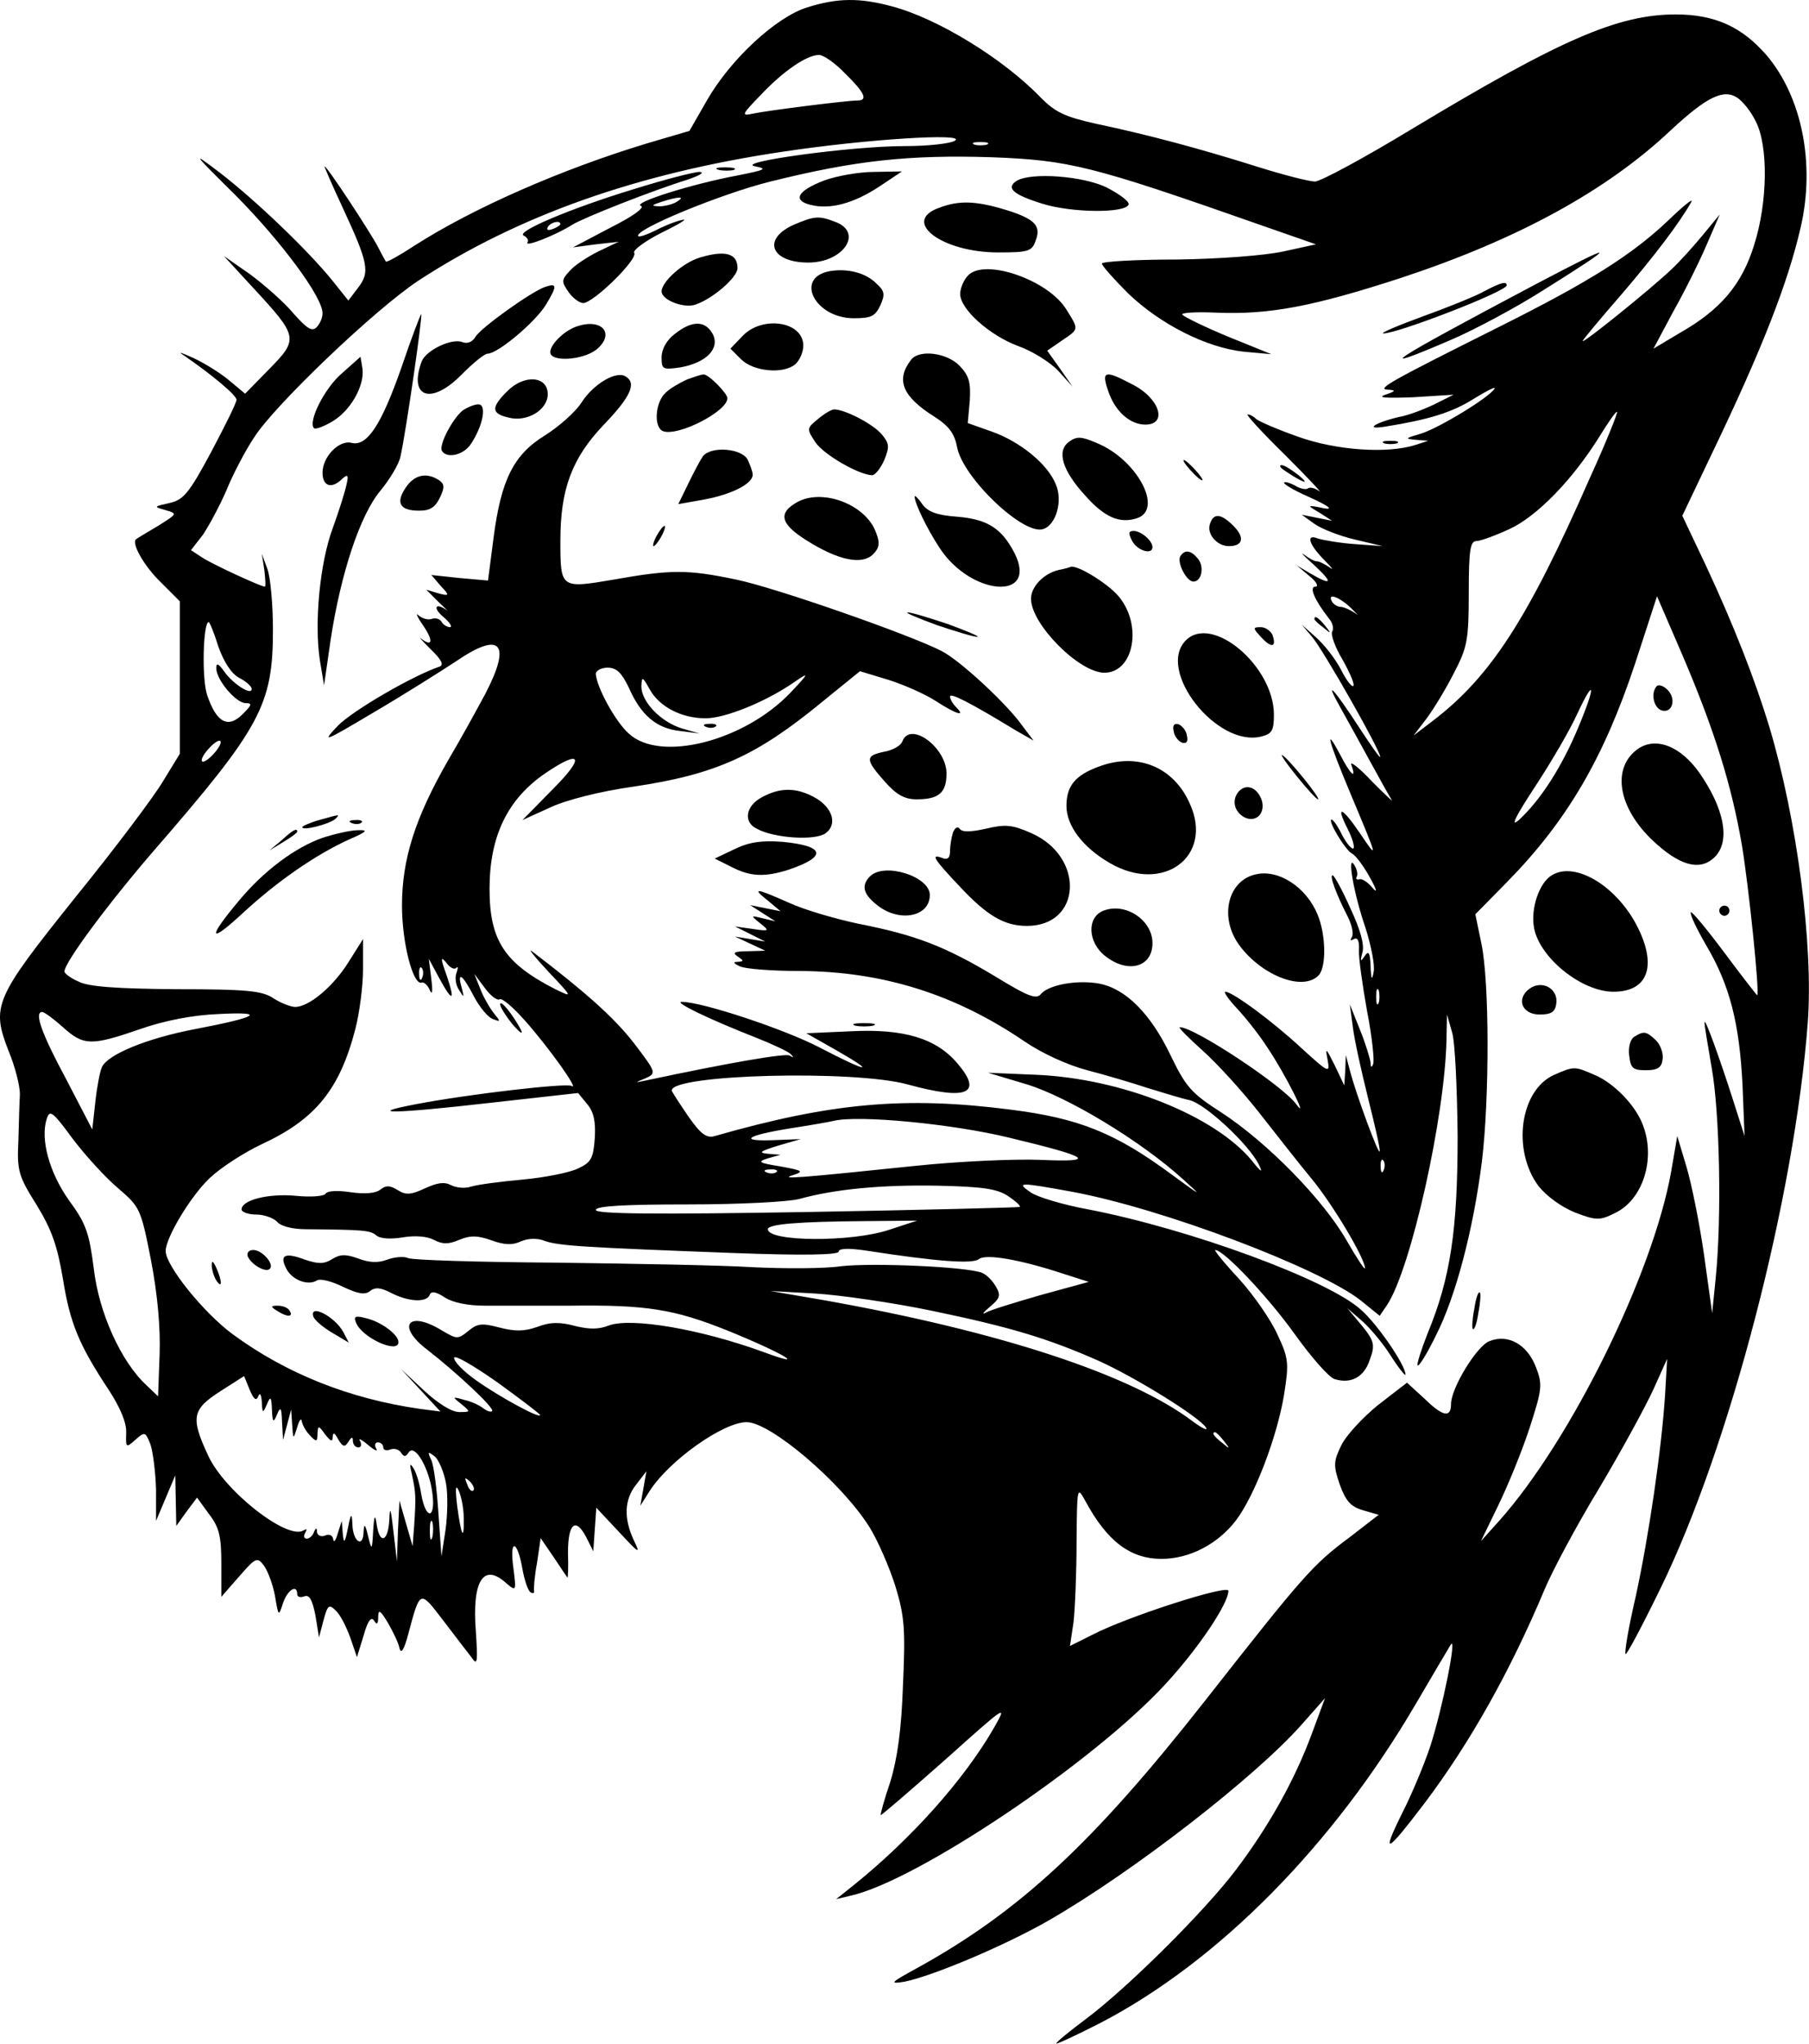 <?xml version="1.0" encoding="UTF-8"?>
<svg xmlns="http://www.w3.org/2000/svg" xmlns:xlink="http://www.w3.org/1999/xlink" width="2592" height="2927" viewBox="0 0 2592 2927">
<path fill-rule="nonzero" fill="rgb(0%, 0%, 0%)" fill-opacity="1" d="M 1156.789 10.52 C 1111.828 24.301 1046.57 85.211 1013.219 143.219 L 987.84 187.441 L 926.203 205.57 C 804.387 242.559 678.223 297.66 593.387 352.051 C 572.355 365.82 554.227 375.969 552.781 374.52 C 552.055 373.07 546.98 364.371 541.902 354.219 C 531.023 333.191 468.668 238.199 465.043 238.199 C 464.316 238.199 475.918 265.031 491.145 297.66 C 528.125 377.422 530.301 389.75 512.898 412.23 L 499.121 430.359 L 475.918 401.352 C 441.84 359.289 367.879 288.238 316.395 248.359 C 273.617 215.73 274.344 217.18 338.152 280.262 C 403.406 346.25 462.141 425.281 462.141 448.48 C 462.141 455.012 458.516 463.711 453.441 468.781 C 446.914 475.309 439.664 470.23 420.809 449.211 C 407.762 433.262 379.48 408.602 359.18 393.371 L 320.75 366.551 L 362.801 412.23 C 427.336 481.84 428.062 485.461 386.004 528.238 L 351.199 563.77 L 329.449 545.641 C 317.848 535.488 294.645 520.988 277.969 513.02 C 262.016 505.77 254.039 502.871 262.016 507.941 C 303.348 536.219 338.875 565.949 338.875 572.48 C 338.875 576.82 322.195 610.18 302.621 647.16 C 270.715 706.621 262.742 716.039 242.438 720.391 C 219.961 725.469 219.961 725.469 237.363 730.539 C 254.766 735.621 254.039 735.621 226.484 753.02 C 210.535 762.449 196.031 771.148 195.305 771.871 C 187.332 776.949 206.18 810.309 230.109 833.512 L 257.664 861.059 L 257.664 1079.32 L 233.738 1118.469 C 221.41 1139.5 164.852 1214.91 108.293 1284.52 C -8.449 1430.27 -12.797 1440.41 12.582 1505.68 C 22.008 1528.148 28.535 1555.711 28.535 1566.578 C 27.809 1578.18 27.082 1607.91 26.355 1633.289 C 24.184 1676.07 26.355 1684.051 52.461 1725.379 C 74.215 1760.91 82.191 1784.109 90.164 1831.25 C 100.32 1895.059 113.367 1926.23 156.152 1990.766 C 172.102 2015.418 181.531 2037.172 180.805 2051.676 C 180.078 2073.426 180.805 2073.426 193.855 2061.824 C 207.633 2049.496 208.359 2050.223 215.609 2068.352 C 219.234 2079.227 222.859 2108.23 223.582 2132.887 L 223.582 2177.84 L 251.141 2112.582 L 251.863 2148.836 L 252.586 2185.094 L 267.09 2164.789 L 282.316 2144.488 L 299.719 2168.414 C 314.223 2187.266 317.121 2200.316 317.121 2238.746 L 317.121 2286.605 L 342.5 2257.602 C 366.43 2230.047 368.602 2229.32 378.031 2241.648 C 383.832 2249.625 391.082 2269.203 393.984 2285.152 C 399.059 2314.883 399.059 2315.609 405.586 2295.309 C 412.109 2276.453 425.887 2267.75 425.887 2282.98 C 425.887 2286.605 430.238 2288.055 436.039 2285.879 C 443.289 2282.98 447.641 2290.953 451.992 2313.434 L 457.066 2344.613 L 463.594 2319.957 C 469.395 2298.207 471.57 2296.754 480.996 2306.184 C 487.52 2311.984 496.219 2329.387 502.02 2345.336 L 511.449 2372.891 L 520.875 2342.438 C 526.676 2321.41 531.75 2314.156 536.102 2320.684 C 539.727 2327.211 541.902 2325.758 541.902 2315.609 C 541.902 2304.008 544.805 2305.457 555.68 2323.586 C 562.93 2335.914 570.906 2352.59 572.355 2359.84 C 574.531 2369.266 578.883 2362.738 584.684 2340.988 C 602.086 2275.727 601.359 2276.453 634.715 2319.957 C 651.395 2341.715 669.52 2365.641 675.32 2372.891 C 684.023 2385.941 684.746 2380.867 681.844 2336.637 C 676.043 2263.402 692.723 2237.301 725.352 2267.027 C 739.852 2279.352 739.852 2278.629 735.504 2244.547 C 729.703 2202.496 741.305 2204.668 748.555 2246.723 C 751.453 2262.676 756.531 2277.906 760.156 2280.078 C 763.781 2282.254 765.957 2281.527 765.234 2277.906 C 764.508 2275.004 765.957 2256.148 769.582 2237.301 L 774.656 2202.496 L 793.512 2230.047 C 803.66 2245.273 812.363 2258.324 813.09 2259.051 C 813.816 2259.777 814.539 2243.824 813.816 2223.52 C 813.816 2181.465 824.691 2172.039 839.918 2201.043 L 850.066 2221.344 L 854.422 2158.988 L 887.051 2193.793 C 916.055 2224.973 918.23 2226.422 908.074 2205.395 C 893.574 2174.215 894.301 2147.387 911.703 2125.633 L 926.203 2106.781 L 921.855 2131.434 L 917.504 2156.09 L 931.277 2134.332 C 959.559 2090.828 1036.422 2036.445 1069.77 2036.445 C 1103.859 2036.445 1204.641 2122.008 1245.25 2185.816 C 1257.57 2205.395 1274.25 2243.824 1282.949 2271.379 C 1296 2314.156 1297.449 2333.012 1293.828 2412.77 C 1291.648 2476.578 1285.852 2517.91 1275.699 2551.266 C 1267 2576.645 1261.199 2598.395 1261.922 2599.121 C 1262.648 2599.848 1303.98 2564.316 1354.012 2520.086 C 1443.199 2440.328 1443.93 2439.602 1423.621 2475.133 C 1380.84 2549.09 1305.43 2633.199 1223.5 2699.184 L 1198.109 2719.488 L 1219.141 2714.41 C 1313.41 2693.383 1565.738 2524.438 1669.43 2412.047 C 1715.84 2362.016 1760.07 2296.754 1760.07 2277.906 C 1760.07 2268.477 1615.051 2314.883 1565.02 2340.988 L 1533.109 2356.938 L 1538.191 2322.859 C 1540.359 2304.008 1542.539 2251.801 1542.539 2207.57 C 1543.262 2129.258 1543.262 2127.809 1554.859 2148.836 C 1586.039 2206.844 1619.398 2232.223 1664.359 2232.223 C 1704.23 2232.223 1744.84 2211.195 1770.941 2177.113 C 1797.77 2141.586 1829.68 2058.199 1839.828 1997.289 C 1847.078 1951.609 1846.359 1945.082 1830.398 1911 C 1820.98 1889.98 1796.32 1854.449 1775.289 1831.25 C 1754.27 1808.77 1739.039 1789.91 1741.219 1789.91 C 1753.539 1789.91 1816.629 1856.621 1855.059 1910.281 C 1878.98 1943.633 1904.359 1972.637 1912.34 1974.812 C 1935.539 1982.066 1954.391 1971.91 1962.371 1947.984 C 1971.07 1924.781 1969.621 1919.699 1945.691 1891.43 L 1930.469 1873.301 L 1951.488 1891.43 C 1963.09 1901.578 1981.941 1924.059 1992.82 1941.461 C 2004.422 1959.586 2013.852 1971.188 2013.852 1968.285 C 2013.852 1955.234 1974.691 1897.23 1950.039 1875.469 C 1902.91 1832.691 1705.68 1760.18 1559.941 1731.91 C 1523.68 1725.379 1485.25 1713.781 1476.551 1707.25 C 1455.531 1692.75 1460.602 1692.75 1536.012 1706.531 C 1665.809 1730.449 1891.309 1816.02 1950.039 1862.422 L 1976.871 1884.18 L 1987.75 1868.219 C 2021.82 1816.02 2070.41 1599.211 2072.59 1488.27 L 2073.309 1452.738 L 2080.559 1478.121 C 2084.91 1491.898 2087.809 1558.609 2088.539 1626.77 C 2088.539 1760.91 2078.391 1829.789 2045.75 1908.828 C 2036.328 1932.758 2029.809 1953.062 2031.25 1955.234 C 2033.43 1956.684 2045.031 1937.832 2057.359 1912.461 C 2085.629 1857.352 2111.02 1760.91 2123.34 1663.02 C 2134.219 1573.109 2134.219 1406.34 2122.621 1351.23 L 2113.91 1309.18 L 2161.039 1261.32 C 2245.879 1174.309 2298.09 1085.121 2343.051 949.531 L 2374.23 853.809 L 2411.199 939.371 C 2457.609 1048.141 2481.539 1126.449 2496.039 1211.289 C 2505.469 1268.57 2521.422 1420.109 2517.789 1425.191 C 2517.789 1425.91 2496.77 1399.09 2471.391 1365 C 2446.012 1330.93 2424.262 1304.82 2422.809 1306.27 C 2420.629 1308.449 2430.781 1329.48 2444.559 1353.398 C 2478.641 1410.691 2492.41 1465.801 2496.77 1554.25 L 2499.672 1626.77 L 2482.27 1572.379 C 2463.41 1513.648 2443.109 1457.82 2442.379 1463.621 C 2441.66 1465.801 2446.73 1494.801 2452.539 1528.879 C 2464.141 1593.41 2467.039 1743.512 2458.34 1829.789 L 2453.262 1880.551 L 2441.66 1797.16 C 2435.129 1751.48 2423.531 1694.199 2416.281 1670.27 L 2403.23 1626.77 L 2394.531 1677.52 C 2368.43 1823.988 2250.961 2062.551 2148 2177.84 L 2121.891 2206.844 L 2146.539 2156.09 C 2160.32 2127.809 2180.629 2078.5 2191.5 2045.148 C 2209.629 1989.312 2210.352 1982.789 2200.93 1958.137 C 2188.602 1925.5 2161.039 1909.559 2134.219 1920.43 C 2116.09 1926.961 2079.109 1987.867 2079.109 2010.344 C 2079.109 2030.645 2067.512 2028.473 2042.129 2003.816 L 2016.02 1979.887 L 1974.691 2011.793 C 1952.219 2029.918 1928.289 2056.023 1921.77 2069.801 C 1910.891 2092.281 1910.16 2098.082 1919.59 2125.633 C 1928.289 2149.562 1935.539 2157.535 1952.941 2162.613 L 1975.422 2169.137 L 1934.09 2201.043 C 1880.43 2240.922 1867.379 2256.148 1726.711 2435.25 C 1566.461 2639 1461.328 2736.891 1314.129 2818.102 C 1275.699 2839.129 1273.52 2841.305 1296 2837.68 C 1335.891 2829.703 1439.57 2786.195 1502.66 2749.941 C 1623.75 2680.332 1799.219 2544.016 1865.199 2469.332 L 1898.559 2431.625 L 1879.711 2482.379 C 1855.059 2549.09 1818.07 2615.074 1770.941 2677.434 C 1725.98 2736.891 1615.77 2846.383 1555.59 2891.336 C 1532.391 2908.738 1513.539 2923.965 1513.539 2926.141 C 1513.539 2927.594 1541.809 2914.539 1577.34 2896.41 C 1745.57 2808.676 1909.441 2643.355 2028.352 2440.328 C 2052.281 2399.723 2074.762 2361.289 2078.391 2355.488 C 2088.539 2338.812 2066.789 2446.852 2049.379 2500.508 C 2040.68 2526.613 2022.551 2570.117 2008.781 2596.949 C 1978.32 2658.578 1986.301 2654.23 2041.41 2581.719 C 2105.941 2496.156 2163.949 2393.195 2213.25 2275.727 C 2224.129 2249.625 2258.93 2184.367 2291.559 2130.707 C 2323.469 2077.051 2358.27 2013.242 2369.148 1989.312 L 2388.73 1945.809 L 2385.828 1996.566 C 2380.75 2075.602 2362.629 2198.867 2343.77 2285.879 C 2333.621 2329.387 2327.09 2367.09 2329.27 2368.539 C 2330.719 2369.992 2353.199 2327.934 2379.301 2274.277 C 2478.641 2071.25 2571.449 1713.781 2590.301 1463.621 C 2598.281 1353.398 2575.078 1174.309 2535.199 1040.891 C 2514.172 972 2484.441 895.871 2443.84 808.859 L 2410.48 738.52 L 2454.711 645.711 C 2525.051 499.238 2562.02 404.25 2580.148 325.211 C 2601.18 233.852 2581.602 138.141 2530.852 78.68 C 2496.039 38.809 2457.609 20.68 2401.059 20.68 C 2318.391 20.68 2236.449 56.211 2023.281 184.551 C 1955.121 225.871 1892.039 259.961 1884.059 259.961 C 1876.078 259.961 1839.102 250.531 1802.121 238.93 C 1719.461 212.828 1643.328 192.52 1570.82 177.301 C 1525.141 167.141 1512.078 160.621 1491.059 139.59 C 1438.129 84.48 1343.859 26.48 1277.879 9.07 C 1232.191 -3.25 1200.289 -3.25 1156.789 10.52 Z M 1211.172 105.512 C 1239.441 133.059 1243.801 143.941 1228.57 143.941 C 1213.34 143.941 1098.059 158.441 1078.48 162.789 C 1061.801 166.422 1062.52 164.238 1089.352 136.691 C 1121.98 101.891 1156.059 78.68 1173.461 78.68 C 1179.988 78.68 1196.672 90.281 1211.172 105.512 Z M 2515.621 173.672 C 2533.75 208.469 2533.02 288.961 2513.449 350.59 C 2496.039 407.148 2465.59 443.41 2406.859 476.762 L 2369.148 499.238 L 2397.43 446.309 C 2413.379 418.031 2435.129 374.52 2445.281 350.59 L 2464.141 307.09 L 2440.211 336.09 C 2427.16 352.051 2406.859 374.52 2395.25 385.398 C 2365.52 413.68 2267.641 492.711 2267.641 488.359 C 2267.641 486.91 2292.289 457.18 2322.02 423.102 C 2370.602 366.551 2406.859 318.691 2423.531 288.961 C 2426.43 283.16 2411.93 294.762 2390.18 315.789 C 2337.969 365.09 2278.512 402.801 2148 468.059 C 1991.379 546.371 1971.801 557.25 1988.469 557.969 C 2000.801 558.691 2000.07 560.148 1984.852 565.219 C 1972.52 569.57 1985.57 570.301 2024.73 568.852 L 2082.73 565.219 L 2055.18 579 C 2039.949 586.25 2017.48 594.949 2004.422 597.121 C 1970.34 605.102 1953.672 615.98 1984.852 610.898 C 2047.93 600.75 2080.559 590.602 2111.738 571.02 C 2130.59 559.422 2143.641 552.891 2141.469 556.52 C 2133.488 569.57 2060.262 613.809 2035.609 621.059 C 2013.129 627.578 2012.398 628.309 2028.352 629.762 L 2046.48 631.211 L 2028.352 637.012 C 1988.469 650.059 1914.512 644.98 1860.129 625.41 C 1831.129 615.25 1804.301 603.648 1799.949 600.031 C 1796.32 596.398 1791.25 593.5 1787.621 593.5 C 1784.719 593.5 1809.379 620.328 1842 652.23 C 1874.629 684.859 1896.391 708.07 1889.859 702.988 C 1883.328 698.641 1876.809 697.191 1873.91 699.371 C 1871.73 701.539 1863.031 700.09 1855.059 695.02 C 1846.359 690.66 1839.828 689.211 1839.828 691.391 C 1839.828 693.57 1854.328 702.27 1872.461 710.238 C 1907.988 726.191 1913.789 732 1889.129 726.191 C 1873.18 723.301 1873.18 724.02 1890.59 734.172 L 1908.711 745.77 L 1886.961 741.422 L 1865.199 737.07 L 1883.328 750.121 C 1893.48 757.371 1919.59 767.52 1941.34 772.602 L 1981.219 782.031 L 1941.34 779.121 C 1919.59 777.68 1895.66 773.32 1888.41 771.148 C 1870.281 763.898 1875.359 779.852 1898.559 803.059 C 1908.711 813.211 1911.609 817.559 1905.09 812.48 C 1898.559 808.129 1890.59 803.781 1886.961 803.781 C 1883.328 803.781 1875.359 799.43 1868.828 794.352 C 1862.309 790 1868.828 796.531 1882.609 808.859 C 1910.891 834.961 1908.711 839.309 1877.531 821.18 L 1857.961 809.578 L 1876.078 824.809 C 1886.23 832.781 1889.859 840.031 1884.789 840.031 C 1875.359 840.031 1883.328 858.891 1903.641 884.988 C 1909.441 891.52 1911.609 900.219 1908.711 904.57 C 1906.539 908.922 1913.059 927.051 1923.941 945.172 C 1934.09 963.301 1941.34 979.98 1939.172 982.148 C 1936.988 984.328 1929.012 974.18 1921.039 958.23 C 1913.059 943 1897.109 922.691 1885.512 912.539 L 1865.199 894.422 L 1880.43 912.539 C 1896.391 931.398 1977.602 1074.238 1977.602 1083.672 C 1977.602 1086.57 1964.539 1067.711 1947.871 1042.34 C 1911.609 986.5 1895.66 969.102 1921.039 1014.059 C 1931.191 1032.18 1950.039 1066.27 1963.09 1090.191 C 1976.141 1114.121 1989.922 1138.77 1993.551 1144.57 C 1997.898 1150.371 1985.57 1138.77 1966 1119.191 C 1947.141 1098.891 1933.371 1088.75 1936.27 1095.27 C 1944.238 1117.75 1934.809 1109.051 1920.309 1080.77 C 1897.109 1037.262 1902.91 1059.738 1934.809 1135.871 C 1974.691 1230.859 1975.422 1233.039 1948.59 1193.16 C 1922.488 1154.73 1913.059 1151.828 1931.191 1187.359 C 1937.719 1200.41 1941.34 1212.73 1939.172 1214.91 C 1936.988 1216.359 1929.738 1208.379 1923.211 1196.059 C 1917.41 1183.73 1910.16 1173.578 1907.988 1173.578 C 1901.461 1173.578 1926.84 1216.359 1936.988 1222.16 C 1942.789 1225.059 1954.391 1241.012 1963.09 1256.969 C 1972.52 1273.641 1973.969 1280.172 1966.719 1271.469 C 1960.191 1263.488 1951.488 1257.691 1947.871 1259.141 C 1943.52 1259.871 1942.07 1258.41 1944.238 1254.789 C 1945.691 1251.891 1944.238 1244.641 1940.609 1238.84 C 1929.738 1220.711 1939.172 1278.719 1956.57 1328.75 C 1964.539 1354.129 1970.34 1382.41 1968.172 1391.828 C 1966 1404.891 1964.539 1402.711 1963.82 1383.859 C 1963.09 1363.559 1960.922 1360.66 1955.121 1369.359 C 1949.32 1378.059 1948.59 1376.609 1952.219 1363.559 C 1955.121 1352.68 1949.32 1331.648 1934.809 1300.469 C 1923.211 1274.371 1911.609 1253.34 1909.441 1253.34 C 1904.359 1253.34 1915.238 1281.621 1930.469 1311.352 C 1936.988 1323.68 1939.891 1337.449 1936.988 1341.801 C 1934.09 1346.879 1934.809 1347.602 1939.891 1344.699 C 1944.969 1341.801 1947.871 1346.879 1947.141 1359.93 C 1946.41 1370.809 1952.219 1410.691 1958.738 1447.672 C 1966 1484.641 1969.621 1519.449 1967.441 1523.809 C 1965.27 1529.609 1963.82 1528.148 1963.82 1521.621 C 1963.09 1515.82 1956.57 1494.07 1948.59 1474.5 L 1934.09 1438.238 L 1938.441 1470.871 C 1940.609 1489 1950.77 1534.68 1960.191 1572.379 C 1969.621 1610.09 1977.602 1644.172 1976.871 1648.52 C 1976.141 1656.5 1942.789 1566.578 1934.09 1532.5 L 1928.289 1510.75 L 1927.57 1532.5 L 1926.109 1554.25 L 1912.34 1525.25 C 1900.012 1500.602 1898.559 1499.148 1902.191 1517.281 C 1905.809 1537.578 1904.359 1536.852 1864.48 1500.602 C 1823.148 1462.172 1765.871 1420.109 1755.719 1420.109 C 1752.82 1420.109 1760.07 1430.988 1772.391 1444.039 C 1783.988 1456.371 1804.301 1481.75 1815.898 1499.871 C 1840.559 1536.129 1876.809 1607.91 1857.23 1581.09 C 1837.648 1554.25 1711.48 1470.871 1690.461 1470.871 C 1687.559 1470.871 1702.781 1486.102 1723.809 1504.949 C 1744.109 1523.078 1780.371 1562.961 1804.301 1593.41 C 1828.23 1623.859 1861.578 1666.641 1879.711 1688.398 C 1910.16 1725.379 1955.84 1802.238 1955.84 1816.02 C 1955.84 1819.641 1943.52 1800.789 1929.012 1775.41 C 1894.93 1716.68 1815.898 1636.191 1750.641 1593.41 C 1706.41 1565.129 1699.16 1556.43 1676.68 1510.02 C 1648.398 1451.289 1612.871 1415.762 1575.16 1408.512 C 1543.988 1402.711 1503.379 1409.961 1491.781 1423.012 C 1485.25 1431.711 1473.648 1427.359 1425.07 1397.629 C 1354.73 1355.578 1312.68 1338.898 1230.75 1322.949 C 1196.672 1315.699 1151.711 1302.648 1129.961 1292.5 C 1082.82 1271.469 1076.301 1270.738 1100.23 1289.59 L 1118.359 1304.82 L 1096.602 1300.469 L 1074.852 1296.121 L 1111.102 1319.32 L 1092.98 1314.98 C 1075.57 1310.621 1074.852 1310.621 1089.352 1322.219 C 1103.129 1333.102 1102.398 1333.82 1078.48 1330.199 L 1053.09 1326.578 L 1074.852 1337.449 L 1096.602 1348.328 L 1074.852 1344.699 L 1053.09 1341.078 L 1074.852 1351.23 L 1096.602 1361.379 L 1071.219 1362.109 C 1052.371 1362.109 1048.75 1364.281 1056.719 1369.359 C 1066.148 1375.879 1066.148 1376.609 1056.719 1377.328 C 1049.469 1377.328 1050.922 1379.512 1060.352 1383.859 C 1068.32 1387.48 1106.75 1390.391 1145.91 1390.391 C 1265.551 1391.109 1368.52 1423.738 1467.852 1491.172 C 1493.23 1508.57 1530.211 1525.25 1557.762 1532.5 C 1583.141 1539.031 1622.301 1550.629 1644.051 1557.879 C 1665.809 1564.41 1693.359 1573.109 1704.23 1575.289 C 1726.711 1580.359 1789.07 1638.371 1803.57 1667.371 C 1810.102 1680.43 1807.191 1678.969 1793.422 1661.57 C 1740.488 1597.762 1607.07 1544.109 1484.531 1539.031 L 1415.641 1536.129 L 1471.48 1552.809 C 1530.211 1570.93 1633.898 1633.289 1694.809 1688.398 C 1723.809 1714.5 1722.359 1713.781 1678.859 1681.871 C 1598.371 1622.422 1546.16 1601.391 1449 1589.059 C 1297.449 1569.48 1191.59 1578.91 1024.09 1626.77 C 1012.488 1630.391 1003.789 1623.859 985.664 1597.762 C 973.336 1579.629 962.461 1562.961 962.461 1561.512 C 962.461 1538.309 1224.219 1531.781 1300.359 1552.809 C 1385.191 1576.012 1409.121 1566.578 1372.141 1523.078 C 1341.691 1486.82 1295.281 1473.039 1220.59 1476.672 L 1155.34 1479.57 L 1198.84 1504.219 C 1258.301 1538.309 1242.352 1535.41 1174.191 1499.871 C 1124.16 1473.77 1005.969 1434.609 976.961 1434.609 C 964.637 1434.609 1015.391 1459.27 1082.102 1485.371 C 1106.031 1494.801 1129.23 1505.68 1132.859 1509.301 C 1137.93 1514.371 1137.211 1515.102 1131.41 1511.48 C 1124.879 1507.852 1042.219 1522.352 926.203 1547.012 C 908.801 1550.629 908.801 1550.629 924.754 1544.109 C 940.707 1536.852 940.707 1536.129 908.074 1493.352 C 879.797 1457.09 839.191 1420.84 763.055 1362.828 C 755.082 1356.309 765.234 1369.359 784.812 1390.391 C 821.062 1428.809 821.062 1428.809 795.688 1416.488 C 723.176 1379.512 701.426 1346.879 701.426 1272.922 C 701.426 1196.781 727.527 1143.852 781.91 1106.871 C 833.391 1072.07 838.465 1083.672 792.059 1130.07 L 748.555 1174.309 L 788.438 1156.18 C 811.641 1145.301 860.945 1132.969 907.352 1126.449 C 1024.82 1109.051 1083.551 1082.941 1178.539 1004.629 L 1232.191 961.129 L 1272.801 973.449 C 1296 980.699 1326.461 994.48 1340.961 1003.91 C 1369.961 1022.762 1384.461 1027.109 1369.961 1012.609 C 1364.891 1007.531 1361.262 1001.012 1361.262 997.379 C 1361.262 991.578 1388.82 1005.359 1455.531 1045.961 L 1480.91 1060.461 L 1464.949 1039.441 C 1443.199 1008.262 1375.039 945.172 1348.93 932.121 C 1303.98 908.922 1108.93 840.762 1054.551 829.879 C 985.664 815.379 961.008 815.379 879.797 829.879 C 802.938 842.93 802.938 842.93 802.938 774.051 C 802.938 700.09 819.617 655.859 865.297 608 C 903.727 568.121 912.43 548.551 896.473 539.121 C 883.426 530.422 850.793 549.27 833.391 576.102 C 824.691 589.879 800.762 610.898 781.184 623.23 C 736.23 650.781 718.102 686.309 707.227 769.699 L 699.246 831.328 L 658.641 827.711 L 618.035 823.359 L 631.09 838.59 C 644.867 853.09 644.141 853.809 627.465 849.461 L 610.789 844.391 L 628.914 862.52 C 639.066 871.941 644.141 877.738 640.516 874.121 C 623.836 861.789 619.488 870.488 635.438 883.539 C 644.867 891.52 648.492 898.039 644.867 898.039 C 640.516 898.039 634.715 894.422 632.539 890.07 C 629.637 885.719 623.113 884.27 618.035 886.441 C 612.961 887.891 604.988 885.719 599.91 881.359 C 594.832 876.289 597.734 883.539 606.434 895.871 C 621.664 918.34 619.488 927.051 602.812 914 C 599.188 911.09 605.711 918.34 617.312 929.941 C 633.266 945.172 636.164 952.43 629.637 954.602 C 591.211 967.648 504.922 1017.68 483.895 1039.441 C 460.691 1064.09 463.594 1062.641 534.652 1020.578 C 576.707 995.93 629.637 962.57 652.84 947.352 C 717.375 903.121 733.328 920.52 695.625 993.031 C 684.023 1014.781 660.094 1058.289 641.238 1090.191 C 594.832 1171.398 575.984 1230.141 575.984 1296.852 C 575.984 1350.5 591.934 1411.41 604.262 1407.059 C 607.16 1405.609 612.961 1410.691 615.863 1417.941 C 619.488 1425.91 620.215 1419.391 618.035 1401.988 L 614.414 1372.98 L 628.914 1399.809 C 648.492 1436.07 652.84 1434.609 639.793 1396.191 C 631.09 1372.262 631.09 1368.629 639.066 1378.059 C 644.141 1385.309 650.668 1388.93 653.566 1386.031 C 656.469 1383.129 656.469 1386.031 654.293 1392.559 C 651.395 1399.09 652.84 1410.691 657.918 1417.941 C 665.168 1429.539 665.168 1428.809 661.543 1414.309 C 654.293 1389.66 662.996 1395.461 678.945 1426.641 C 686.922 1441.871 699.246 1457.09 706.5 1459.27 C 717.375 1463.621 717.375 1462.891 707.949 1451.289 C 702.148 1444.039 692.723 1428.09 688.371 1416.488 L 679.672 1394.73 L 694.898 1415.039 C 702.875 1425.91 712.301 1433.16 715.926 1430.988 C 719.551 1428.809 735.504 1442.59 752.18 1461.441 C 786.984 1500.602 831.219 1562.961 818.891 1554.98 C 810.914 1550.629 672.422 1566.578 596.285 1581.09 C 520.148 1595.59 565.105 1594.859 698.523 1579.629 L 828.316 1565.129 L 841.367 1581.09 C 850.793 1591.961 853.695 1606.461 852.246 1629.66 C 850.066 1658.672 847.168 1664.469 828.316 1673.172 C 816.715 1678.969 780.457 1686.23 748.555 1689.121 C 716.648 1692.031 683.297 1696.371 674.598 1699.27 C 665.895 1702.18 653.566 1700.73 646.316 1697.102 C 636.891 1692.031 626.738 1693.469 609.336 1701.449 C 589.031 1710.871 581.785 1711.602 570.184 1704.352 C 558.582 1697.102 552.781 1697.102 544.805 1703.629 C 538.277 1708.699 523.051 1710.148 502.746 1707.25 C 483.895 1704.352 468.668 1705.07 466.492 1709.43 C 463.594 1713.051 445.465 1714.5 423.711 1712.328 C 385.281 1708.699 346.125 1718.129 346.125 1731.91 C 346.125 1735.531 355.555 1739.16 367.156 1739.16 C 378.758 1739.16 391.805 1744.23 396.883 1749.309 C 401.961 1755.84 418.637 1760.18 438.938 1760.18 C 520.148 1760.91 530.301 1761.641 539.004 1768.879 C 544.805 1773.961 560.027 1774.68 577.43 1771.781 C 594.832 1768.879 612.234 1770.34 621.664 1775.41 C 633.992 1781.941 642.691 1781.941 657.918 1775.41 C 673.871 1768.879 684.023 1768.879 704.324 1776.141 C 722.449 1782.66 734.051 1783.391 746.379 1777.59 C 756.531 1773.238 769.582 1772.512 780.457 1776.859 C 800.039 1784.109 840.645 1786.281 1051.648 1794.262 C 1148.809 1797.891 1201.738 1797.16 1201.738 1792.09 C 1201.738 1787.738 1215.52 1787.012 1240.172 1790.641 C 1343.129 1806.59 1393.891 1810.211 1402.59 1802.961 C 1412.738 1794.988 1462.051 1803.691 1523.68 1823.988 L 1559.941 1835.59 L 1491.059 1854.449 C 1453.352 1865.32 1417.82 1876.199 1412.02 1879.82 C 1406.219 1882.73 1409.121 1879.102 1418.539 1871.121 C 1432.32 1859.52 1434.5 1855.172 1427.25 1842.852 C 1422.898 1834.871 1414.191 1825.441 1406.941 1822.539 C 1384.461 1813.84 1251.051 1808.039 1205.371 1813.121 C 1181.441 1816.738 1124.16 1816.738 1078.48 1814.57 C 1032.789 1811.66 905.176 1809.488 795.688 1808.039 C 686.199 1807.32 591.211 1804.41 584.684 1801.52 C 578.883 1798.609 565.105 1800.059 554.953 1803.691 C 541.902 1808.77 528.852 1808.039 513.621 1802.238 C 495.496 1795.711 487.52 1795.711 475.918 1802.961 C 464.316 1810.211 456.34 1810.211 436.766 1803.691 C 407.762 1792.809 399.785 1797.16 410.66 1817.461 C 419.363 1833.422 441.84 1841.391 454.168 1833.422 C 459.242 1830.52 475.918 1834.871 491.871 1842.852 C 513.621 1853 523.051 1854.449 530.301 1848.648 C 537.551 1842.852 545.527 1843.57 560.754 1851.551 C 586.133 1864.602 612.234 1865.32 615.863 1853.719 C 618.035 1848.648 624.562 1849.371 637.617 1858.07 C 649.219 1865.32 670.242 1869.672 694.898 1869.672 C 716.648 1869.672 746.379 1869.672 761.609 1869.672 C 776.109 1869.672 800.762 1869.672 815.988 1869.672 C 926.93 1868.219 966.082 1874.75 1042.219 1905.199 C 1122.699 1937.832 1161.141 1961.035 1092.98 1935.66 C 1003.07 1903.031 904.453 1886.352 872.547 1897.949 C 858.047 1903.75 844.266 1903.75 823.965 1898.68 C 802.215 1892.871 788.438 1892.871 769.582 1900.129 C 750.73 1906.66 737.68 1906.66 715.203 1900.859 C 690.547 1894.328 684.023 1895.059 670.969 1905.93 C 655.742 1918.262 654.293 1917.531 633.266 1905.199 C 584.684 1875.469 567.281 1898.68 612.234 1932.758 C 654.293 1965.387 709.402 2016.871 705.047 2020.492 C 703.602 2022.672 697.801 2020.492 692.723 2016.871 C 687.645 2012.516 675.32 2006.715 665.168 2004.543 C 647.766 1999.469 647.766 2000.191 660.82 2010.344 C 674.598 2021.945 674.598 2021.945 657.918 2021.945 C 647.039 2021.945 627.465 2009.617 607.16 1990.766 L 574.531 1960.309 L 602.812 1990.766 L 631.09 2021.219 L 602.812 2017.594 C 500.574 2003.09 409.934 1966.836 333.074 1910.281 C 291.746 1879.82 237.363 1812.391 237.363 1791.359 C 237.363 1772.512 272.891 1713.051 300.445 1686.949 C 315.672 1672.441 349.027 1650.691 375.129 1638.371 C 451.992 1602.84 486.797 1560.059 509.273 1473.039 C 515.074 1450.57 520.148 1412.141 520.148 1388.211 L 520.148 1344.699 L 499.121 1378.059 C 477.371 1412.859 442.566 1441.871 422.988 1441.871 C 416.461 1441.871 401.961 1436.07 391.805 1429.539 C 375.855 1418.66 353.379 1416.488 252.586 1416.488 C 166.301 1415.762 126.422 1412.859 112.645 1405.609 C 101.043 1400.539 92.344 1394.012 92.344 1391.109 C 92.344 1378.059 156.152 1292.5 220.684 1217.809 C 373.68 1041.609 391.082 1009.711 391.082 901.672 C 391.082 865.41 387.457 826.262 383.105 814.66 L 375.129 792.91 L 378.758 816.109 C 380.203 829.16 380.93 840.031 379.48 840.031 C 373.68 840.031 304.793 808.129 290.293 798.711 L 273.617 787.828 L 291.02 765.352 C 299.719 752.301 314.949 724.02 324.375 702.27 C 333.074 680.512 351.199 645.711 364.254 626.129 C 393.984 579.719 536.824 443.41 599.188 402.07 C 741.305 309.262 911.703 248.359 1121.98 217.18 C 1242.352 199.051 1384.461 190.352 1368.52 201.23 C 1362.711 205.57 1330.09 209.199 1296 209.199 C 1219.871 209.199 1050.191 232.398 1082.102 238.199 C 1100.23 241.828 1096.602 243.281 1056.719 251.25 C 990.738 263.578 905.902 290.41 918.23 294.762 C 924.754 296.941 906.629 309.988 874.723 325.941 L 821.062 354.219 L 853.695 349.871 L 886.324 346.25 L 857.32 360.02 C 841.367 368 822.516 380.32 815.988 388.301 C 804.387 400.621 804.387 403.531 814.539 418.031 C 820.34 426.73 830.492 433.98 835.566 433.98 C 850.066 433.98 913.875 371.621 908.801 362.191 C 905.902 358.57 924.754 344.789 949.406 332.461 C 974.785 320.141 987.113 312.16 976.961 315.059 C 966.809 317.238 949.406 324.488 938.531 330.289 C 926.93 336.09 916.055 339.719 914.602 338.27 C 906.629 329.57 1033.52 277.359 1103.859 259.961 C 1226.391 229.5 1302.531 221.531 1420.719 225.148 C 1532.391 229.5 1562.84 236.75 1806.469 322.32 L 1885.512 349.871 L 1839.102 360.02 C 1813 365.82 1746.289 370.891 1686.109 371.621 C 1626.648 371.621 1578.789 374.52 1578.789 377.422 C 1578.789 380.32 1595.469 399.18 1615.77 419.48 C 1662.18 464.43 1728.891 497.789 1781.82 503.59 L 1821.699 507.211 L 1760.789 482.559 C 1727.441 468.781 1697.711 454.281 1694.078 450.66 C 1691.18 447.762 1713.66 446.309 1744.109 447.762 C 1818.801 450.66 1881.16 439.059 2008.051 397.73 C 2174.82 342.621 2302.441 273.012 2394.531 186 C 2445.281 138.859 2469.211 127.262 2488.789 139.59 C 2496.77 144.66 2509.09 159.891 2515.621 173.672 Z M 1414.191 207.031 C 1409.121 208.469 1400.422 208.469 1396.07 207.031 C 1390.988 204.852 1394.621 203.398 1404.77 203.398 C 1414.922 203.398 1418.539 204.852 1414.191 207.031 Z M 969.711 288.961 C 963.91 292.59 952.309 295.48 944.332 295.48 C 932.73 294.762 932.73 294.039 947.957 288.961 C 973.336 280.98 982.762 280.98 969.711 288.961 Z M 2277.789 684.859 C 2189.32 886.441 2135.672 969.102 2053.012 1032.18 L 2025.449 1053.211 L 2044.309 1028.559 C 2054.461 1014.781 2072.59 985.059 2083.461 963.301 C 2102.309 927.051 2104.488 916.891 2104.488 848.73 C 2104.488 787.828 2106.66 774.781 2115.359 774.781 C 2121.16 774.781 2142.922 766.801 2163.219 757.371 C 2202.379 739.25 2253.129 687.039 2291.559 625.41 C 2304.621 604.379 2315.488 588.43 2316.941 589.879 C 2318.391 590.602 2300.988 634.109 2277.789 684.859 Z M 1935.539 870.488 C 1944.969 879.922 1947.871 882.82 1941.34 877.738 C 1934.809 873.391 1925.391 869.039 1921.039 869.039 C 1916.691 869.039 1910.891 865.41 1908.711 861.789 C 1900.73 848.012 1918.859 854.531 1935.539 870.488 Z M 312.773 925.602 C 320.75 948.07 331.625 964.75 342.5 970.551 C 352.652 975.629 360.629 982.879 360.629 986.5 C 360.629 996.66 333.797 979.25 321.473 961.852 C 312.773 949.531 309.871 948.801 309.871 956.77 C 309.871 973.449 338.152 1006.809 351.926 1006.809 C 362.078 1006.809 360.629 1009.711 347.578 1022.762 C 326.551 1043.789 309.871 1034.359 296.82 995.211 C 288.844 972 291.02 890.789 298.992 890.789 C 300.445 890.789 306.973 906.738 312.773 925.602 Z M 900.828 984.328 C 918.23 1024.211 940.707 1043.059 974.062 1046.691 L 1002.34 1050.309 L 976.961 1043.059 C 946.508 1033.641 918.953 1004.629 918.953 982.879 C 919.676 968.371 920.402 968.371 930.555 986.5 C 944.332 1011.879 976.238 1028.559 1011.039 1028.559 C 1039.32 1028.559 1098.059 1004.629 1138.66 976.352 C 1159.691 961.852 1159.691 963.301 1132.859 991.578 C 1066.879 1061.191 945.781 1092.371 900.828 1050.309 C 881.25 1032.91 854.422 982.879 853.695 964.75 C 853.695 960.398 861.668 956.051 870.371 956.051 C 883.426 956.051 890.672 963.301 900.828 984.328 Z M 2261.109 1042.34 C 2237.18 1099.621 2206.73 1146.031 2177 1173.578 C 2163.219 1185.91 2170.469 1170.68 2199.48 1126.449 C 2223.41 1090.191 2250.23 1043.789 2259.66 1022.762 C 2285.762 966.93 2286.488 982.148 2261.109 1042.34 Z M 306.246 1079.32 C 298.992 1087.289 291.746 1092.371 289.57 1090.191 C 287.391 1088.02 291.746 1080.039 298.992 1072.07 C 306.246 1064.09 313.496 1059.02 315.672 1061.191 C 317.848 1063.359 313.496 1071.34 306.246 1079.32 Z M 604.988 1399.809 C 602.812 1405.609 600.633 1403.43 600.633 1395.461 C 599.91 1387.48 602.086 1383.129 604.262 1386.031 C 606.434 1388.211 607.16 1394.73 604.988 1399.809 Z M 1975.422 1436.07 C 1973.25 1441.141 1971.801 1437.52 1971.801 1427.359 C 1971.801 1417.211 1973.25 1413.59 1975.422 1417.941 C 1976.871 1423.012 1976.871 1431.711 1975.422 1436.07 Z M 90.164 1470.871 C 119.895 1497.699 130.77 1497.699 200.379 1473.77 C 235.184 1461.441 276.516 1453.469 313.496 1452.02 C 383.105 1448.391 370.055 1456.371 278.691 1473.77 C 210.535 1486.82 153.973 1510.02 146 1528.148 C 143.098 1534.68 138.75 1557.16 136.57 1578.18 L 132.223 1617.34 L 94.52 1544.828 C 58.988 1478.84 48.836 1449.121 60.438 1449.121 C 63.34 1449.121 76.391 1458.539 90.164 1470.871 Z M 169.203 1701.449 C 200.379 1728.281 201.832 1730.449 216.336 1804.41 C 225.762 1853.719 230.109 1901.578 228.66 1940.008 L 226.484 1999.469 L 209.809 1983.512 C 173.555 1950.16 141.648 1879.82 134.398 1816.738 C 127.871 1765.98 123.523 1752.211 98.867 1718.852 C 70.59 1678.969 57.539 1631.121 66.961 1602.109 C 71.316 1588.34 75.664 1591.961 103.945 1630.391 C 122.07 1654.32 151.074 1686.23 169.203 1701.449 Z M 1445.379 1628.941 C 1563.559 1657.219 1572.988 1664.469 1490.328 1660.84 C 1453.352 1659.391 1372.141 1663.02 1310.512 1669.551 C 1143.012 1686.949 1115.461 1689.121 1136.48 1682.602 C 1152.43 1677.52 1150.262 1676.07 1118.359 1670.27 C 1087.18 1665.191 1084.281 1663.75 1100.23 1658.672 L 1118.359 1653.59 L 1100.23 1652.141 C 1085.73 1650.691 1089.352 1648.52 1114.73 1640.539 L 1147.359 1631.121 L 1109.66 1632.57 C 1057.449 1634.738 1068.32 1626.039 1131.41 1615.891 C 1159.691 1611.539 1188.691 1606.461 1194.488 1605.02 C 1230.02 1596.309 1364.891 1609.359 1445.379 1628.941 Z M 1982.672 1675.352 C 1980.5 1681.148 1978.32 1678.969 1978.32 1671 C 1977.602 1663.02 1979.77 1658.672 1981.941 1661.57 C 1984.121 1663.75 1984.852 1670.27 1982.672 1675.352 Z M 1112.559 1678.25 C 1110.379 1680.43 1103.859 1681.148 1098.781 1678.969 C 1092.98 1676.801 1095.148 1674.621 1103.129 1674.621 C 1111.102 1673.898 1115.461 1676.07 1112.559 1678.25 Z M 1443.93 1712.328 C 1454.801 1719.578 1462.781 1726.828 1461.328 1728.281 C 1460.602 1729 1322.828 1732.629 1156.789 1735.531 C 939.98 1739.16 853.695 1738.43 853.695 1732.629 C 853.695 1726.828 895.75 1724.648 986.387 1724.648 C 1058.891 1724.648 1130.68 1721.031 1145.91 1716.68 C 1195.941 1702.898 1261.922 1696.371 1343.129 1697.828 C 1407.672 1699.27 1427.969 1702.18 1443.93 1712.328 Z M 1274.25 1760.91 C 1220.59 1779.039 1100.23 1778.309 1100.23 1760.18 C 1100.23 1752.93 1143.012 1749.309 1238 1748.578 L 1314.129 1747.859 Z M 1335.16 1876.93 C 1446.82 1900.129 1500.48 1916.078 1574.441 1948.707 C 1627.371 1972.637 1718.738 2029.195 1728.16 2044.422 C 1731.059 2049.496 1722.359 2045.148 1708.578 2034.996 C 1620.129 1968.285 1433.051 1906.66 1179.988 1861.691 L 1103.859 1848.648 L 1168.391 1852.27 C 1203.91 1854.449 1279.32 1865.32 1335.16 1876.93 Z M 773.934 2026.293 C 773.934 2032.094 713.027 1998.742 681.844 1976.266 C 664.441 1963.938 650.668 1950.16 650.668 1944.359 C 650.668 1939.281 678.223 1955.234 712.301 1979.164 C 746.379 2003.816 773.934 2024.844 773.934 2026.293 Z M 370.055 1999.469 C 372.23 1993.668 374.402 1996.566 375.129 2007.441 C 375.855 2024.117 376.582 2024.117 382.383 2011.07 C 387.457 1998.742 388.906 1999.469 389.633 2018.316 C 390.359 2037.172 391.805 2037.895 396.883 2025.57 C 401.961 2013.242 403.406 2015.418 404.133 2036.445 L 405.586 2061.824 L 411.387 2040.074 L 417.188 2018.316 L 418.637 2040.074 C 420.086 2061.824 420.086 2061.824 425.887 2043.695 C 428.789 2033.547 431.688 2029.918 432.41 2034.996 C 433.137 2040.074 438.211 2049.496 444.012 2055.297 C 453.441 2065.449 454.891 2064.723 454.891 2053.121 C 455.613 2040.797 456.34 2040.797 465.77 2053.848 C 473.742 2064 476.645 2065.449 476.645 2057.477 C 477.371 2050.223 479.543 2051.676 484.617 2061.098 C 491.145 2071.977 494.047 2072.699 499.121 2064.723 C 503.473 2057.477 505.648 2056.75 505.648 2063.277 C 505.648 2068.352 509.273 2072.699 513.621 2072.699 C 517.25 2072.699 518.699 2068.352 515.801 2063.277 C 512.898 2058.922 517.977 2061.098 527.402 2069.078 C 536.824 2077.051 541.902 2079.227 539.004 2074.152 C 536.102 2069.801 537.551 2065.449 541.18 2065.449 C 545.527 2065.449 549.152 2068.352 549.152 2072.699 C 549.152 2076.324 553.504 2077.777 559.305 2075.602 C 565.105 2073.426 571.629 2075.602 574.531 2079.953 C 578.883 2086.48 581.059 2086.48 585.41 2079.953 C 594.109 2066.176 615.137 2102.43 619.488 2137.961 C 624.562 2175.664 610.062 2177.113 603.535 2139.41 C 601.359 2124.906 596.285 2107.504 591.934 2101.703 C 586.859 2093.727 586.859 2097.355 590.484 2112.582 C 595.559 2136.508 596.285 2143.035 593.387 2185.094 L 591.211 2214.098 L 581.785 2181.465 L 572.355 2148.836 L 570.184 2192.34 L 568.73 2235.848 L 563.656 2192.34 C 560.027 2159.711 558.582 2156.09 557.855 2175.664 C 556.406 2207.57 544.078 2212.645 539.727 2182.914 C 537.551 2167.691 536.102 2169.137 534.652 2192.34 C 533.203 2220.621 532.477 2220.621 527.402 2199.594 C 523.051 2181.465 521.602 2180.738 520.875 2194.516 C 520.148 2216.996 505.648 2207.57 504.922 2182.914 C 504.199 2165.512 502.746 2166.238 498.398 2188.715 C 494.047 2209.742 492.598 2211.195 491.145 2195.969 L 489.695 2177.84 L 483.895 2195.969 C 480.996 2206.117 478.094 2209.742 477.371 2203.941 C 476.645 2198.867 472.293 2195.969 465.77 2198.867 C 459.969 2201.043 454.891 2198.867 454.168 2193.793 C 454.168 2187.266 452.715 2187.266 449.812 2193.793 C 448.367 2198.867 443.289 2203.219 439.664 2203.219 C 435.312 2203.219 434.59 2199.594 437.488 2194.516 C 440.391 2189.441 439.664 2188.715 434.59 2191.617 C 411.387 2205.395 321.473 2135.059 298.27 2084.301 C 272.891 2029.918 275.066 2018.316 315.672 1992.215 L 349.754 1970.465 L 357.727 1990.039 C 363.527 2003.816 367.156 2006.715 370.055 1999.469 Z M 1753.539 2063.277 C 1762.969 2074.879 1762.238 2075.602 1751.371 2066.176 C 1739.039 2056.75 1735.41 2050.949 1741.219 2050.949 C 1742.66 2050.949 1748.469 2056.75 1753.539 2063.277 Z M 639.066 2124.184 C 641.965 2140.133 641.238 2170.59 638.34 2190.895 L 632.539 2228.598 L 628.191 2166.965 C 626.016 2132.887 621.664 2098.805 618.035 2090.828 C 612.234 2078.5 612.961 2077.777 623.113 2085.754 C 628.914 2090.828 636.164 2108.23 639.066 2124.184 Z M 678.223 2134.332 C 676.043 2136.508 671.695 2132.887 669.52 2125.633 C 665.168 2115.484 665.895 2114.758 673.145 2121.285 C 678.223 2126.359 680.398 2132.16 678.223 2134.332 Z M 664.441 2173.492 C 665.168 2208.297 660.82 2199.594 655.02 2156.09 C 652.117 2131.434 652.84 2124.906 657.195 2134.332 C 660.82 2142.309 664.441 2159.711 664.441 2173.492 Z M 619.488 2201.043 C 617.312 2208.297 615.863 2203.941 615.863 2192.34 C 615.863 2180.016 617.312 2174.938 619.488 2179.293 C 620.938 2184.367 620.938 2194.516 619.488 2201.043 Z M 619.488 2201.043 "/>
<path fill-rule="nonzero" fill="rgb(0%, 0%, 0%)" fill-opacity="1" d="M 1029.891 243.281 C 1036.422 244.73 1046.57 244.73 1051.648 243.281 C 1056 241.109 1050.922 239.648 1038.59 239.648 C 1026.988 239.648 1022.641 241.109 1029.891 243.281 Z M 1029.891 243.281 "/>
<path fill-rule="nonzero" fill="rgb(0%, 0%, 0%)" fill-opacity="1" d="M 908.074 270.84 C 817.441 298.391 736.953 332.461 750.73 337.539 C 755.082 339.719 757.98 344.07 755.809 346.969 C 750.73 354.941 797.859 336.09 820.34 321.59 C 837.02 311.441 934.18 273.012 985.664 257.059 C 1002.34 251.25 1010.32 246.91 1002.34 246.18 C 994.363 246.18 952.309 257.059 908.074 270.84 Z M 802.938 320.859 C 802.938 322.32 797.859 325.941 791.336 328.121 C 785.535 330.289 782.637 329.57 784.812 325.211 C 789.16 317.961 802.938 315.059 802.938 320.859 Z M 802.938 320.859 "/>
<path fill-rule="nonzero" fill="rgb(0%, 0%, 0%)" fill-opacity="1" d="M 1180.711 258.512 C 1143.012 273.012 1135.031 286.781 1161.141 293.309 C 1189.41 300.559 1223.5 291.141 1259.75 267.211 L 1292.379 245.449 L 1252.5 246.18 C 1230.75 246.18 1198.109 251.98 1180.711 258.512 Z M 1180.711 258.512 "/>
<path fill-rule="nonzero" fill="rgb(0%, 0%, 0%)" fill-opacity="1" d="M 1456.25 259.23 C 1441.02 269.379 1451.898 278.809 1493.949 291.859 C 1536.012 304.91 1613.602 305.641 1617.219 292.59 C 1617.949 288.238 1604.172 278.078 1586.039 268.66 C 1552.691 251.98 1476.551 246.18 1456.25 259.23 Z M 1456.25 259.23 "/>
<path fill-rule="nonzero" fill="rgb(0%, 0%, 0%)" fill-opacity="1" d="M 1345.309 297.66 C 1290.93 317.238 1349.66 361.469 1430.141 361.469 C 1472.93 361.469 1478.73 360.02 1483.809 344.789 C 1492.512 323.039 1482.352 312.891 1438.852 299.84 C 1397.52 287.512 1373.59 286.781 1345.309 297.66 Z M 1345.309 297.66 "/>
<path fill-rule="nonzero" fill="rgb(0%, 0%, 0%)" fill-opacity="1" d="M 1137.93 321.59 C 1091.531 341.891 1103.859 375.969 1158.23 375.969 C 1208.27 375.969 1237.27 333.191 1197.391 317.961 C 1173.461 308.539 1166.941 309.262 1137.93 321.59 Z M 1137.93 321.59 "/>
<path fill-rule="nonzero" fill="rgb(0%, 0%, 0%)" fill-opacity="1" d="M 1003.07 368.719 C 978.41 375.969 947.957 403.531 947.957 417.301 C 947.957 429.629 979.863 441.961 996.539 436.16 C 1021.922 427.461 1056.719 397 1056.719 383.949 C 1056.719 362.922 1039.32 357.852 1003.07 368.719 Z M 1003.07 368.719 "/>
<path fill-rule="nonzero" fill="rgb(0%, 0%, 0%)" fill-opacity="1" d="M 2198.75 407.871 C 1989.199 518.82 1961.641 536.941 2078.391 486.91 C 2112.469 472.41 2171.922 440.5 2209.629 416.578 C 2322.02 346.25 2319.84 344.07 2198.75 407.871 Z M 2198.75 407.871 "/>
<path fill-rule="nonzero" fill="rgb(0%, 0%, 0%)" fill-opacity="1" d="M 1188.691 388.301 C 1137.93 397.73 1167.66 455.73 1223.5 455.73 C 1248.148 455.73 1253.949 452.828 1261.199 437.609 C 1268.449 421.66 1267.719 416.578 1255.398 405.699 C 1240.172 390.469 1214.07 383.949 1188.691 388.301 Z M 1188.691 388.301 "/>
<path fill-rule="nonzero" fill="rgb(0%, 0%, 0%)" fill-opacity="1" d="M 1387.371 394.102 C 1380.84 400.621 1375.77 412.949 1375.77 420.93 C 1375.77 442.68 1417.82 480.391 1459.148 495.609 C 1479.449 502.871 1504.828 518.82 1516.43 531.141 L 1536.738 553.621 L 1518.609 527.52 L 1500.48 502.141 L 1521.512 487.641 C 1546.16 470.961 1546.16 472.41 1528.039 443.41 C 1502.66 401.352 1412.02 369.449 1387.371 394.102 Z M 1387.371 394.102 "/>
<path fill-rule="nonzero" fill="rgb(0%, 0%, 0%)" fill-opacity="1" d="M 781.184 410.781 C 761.609 417.301 687.645 470.23 681.121 482.559 C 676.77 489.809 669.52 492.711 662.27 489.809 C 647.039 484.012 610.789 501.41 604.262 517.371 C 584.684 570.301 618.762 580.449 662.27 535.488 C 678.223 519.539 694.172 506.488 698.523 506.488 C 713.027 506.488 765.957 462.262 781.91 436.879 C 798.586 409.328 798.586 404.98 781.184 410.781 Z M 781.184 410.781 "/>
<path fill-rule="nonzero" fill="rgb(0%, 0%, 0%)" fill-opacity="1" d="M 2126.238 417.301 C 2114.641 423.828 2075.48 439.781 2039.23 452.828 C 2003.699 465.879 1977.602 476.762 1981.941 477.48 C 2000.801 478.211 2158.871 417.301 2158.871 408.602 C 2158.871 402.07 2149.441 404.98 2126.238 417.301 Z M 2126.238 417.301 "/>
<path fill-rule="nonzero" fill="rgb(0%, 0%, 0%)" fill-opacity="1" d="M 575.258 526.07 C 546.254 608.73 525.949 639.91 503.473 634.109 C 486.07 629.762 462.141 653.691 462.141 676.891 C 462.141 696.461 475.195 700.82 490.418 685.59 C 498.398 678.34 499.848 680.512 496.219 695.02 C 494.047 705.172 485.344 732.719 476.645 756.648 C 458.516 805.23 449.812 892.238 458.516 946.621 L 464.316 981.43 L 473.742 916.172 C 488.246 821.18 515.801 737.801 544.805 702.988 C 558.582 686.309 571.629 664.559 573.809 653.691 C 581.785 618.16 605.711 452.109 603.535 449.93 C 602.812 449.211 589.758 483.281 575.258 526.07 Z M 575.258 526.07 "/>
<path fill-rule="nonzero" fill="rgb(0%, 0%, 0%)" fill-opacity="1" d="M 824.691 468.059 C 807.289 474.59 788.438 493.441 788.438 504.309 C 788.438 518.82 834.844 515.91 854.422 500.691 C 882.699 477.48 861.668 454.281 824.691 468.059 Z M 824.691 468.059 "/>
<path fill-rule="nonzero" fill="rgb(0%, 0%, 0%)" fill-opacity="1" d="M 966.809 478.211 C 955.207 486.91 947.957 499.961 947.957 511.57 C 947.957 528.969 949.406 529.691 974.785 526.07 C 1011.77 519.539 1032.07 499.238 1021.191 478.211 C 1010.32 458.629 991.465 458.629 966.809 478.211 Z M 966.809 478.211 "/>
<path fill-rule="nonzero" fill="rgb(0%, 0%, 0%)" fill-opacity="1" d="M 1063.969 481.109 L 1046.57 499.238 L 1061.801 514.469 C 1079.199 531.871 1121.98 536.219 1139.379 521.711 C 1145.91 515.91 1150.98 504.309 1150.98 494.891 C 1150.98 460.078 1092.25 451.379 1063.969 481.109 Z M 1063.969 481.109 "/>
<path fill-rule="nonzero" fill="rgb(0%, 0%, 0%)" fill-opacity="1" d="M 1305.43 515.191 C 1282.949 544.191 1293.109 568.121 1339.512 597.121 C 1359.809 610.18 1367.789 621.059 1371.41 640.629 C 1380.121 684.859 1467.852 768.25 1495.41 757.371 C 1513.539 750.852 1522.961 716.77 1512.809 693.57 C 1501.211 664.559 1462.051 632.66 1421.441 618.16 L 1386.641 605.828 L 1389.539 573.922 C 1390.988 547.82 1388.82 538.391 1375.039 523.891 C 1356.91 505.039 1317.031 499.961 1305.43 515.191 Z M 1305.43 515.191 "/>
<path fill-rule="nonzero" fill="rgb(0%, 0%, 0%)" fill-opacity="1" d="M 489.695 534.77 C 465.043 555.801 441.113 603.648 449.812 613.078 C 451.992 615.25 463.594 610.898 475.918 603.648 C 502.02 588.43 522.324 552.891 519.422 528.238 L 516.523 510.84 Z M 489.695 534.77 "/>
<path fill-rule="nonzero" fill="rgb(0%, 0%, 0%)" fill-opacity="1" d="M 984.211 543.469 C 974.785 547.82 960.281 555.801 953.758 562.32 C 938.531 576.102 936.355 612.359 950.133 617.43 C 971.16 625.41 1042.219 589.148 1042.219 570.301 C 1042.219 563.051 1014.672 535.488 1008.141 536.219 C 1004.52 536.219 994.363 539.84 984.211 543.469 Z M 984.211 543.469 "/>
<path fill-rule="nonzero" fill="rgb(0%, 0%, 0%)" fill-opacity="1" d="M 1587.488 558.691 C 1596.922 588.43 1618.672 608 1641.148 608 C 1673.781 608 1661.449 569.57 1621.57 550 C 1583.141 529.691 1578.07 531.141 1587.488 558.691 Z M 1587.488 558.691 "/>
<path fill-rule="nonzero" fill="rgb(0%, 0%, 0%)" fill-opacity="1" d="M 726.805 560.148 C 703.602 583.352 703.602 592.051 728.25 597.852 C 755.082 605.102 784.812 586.98 784.812 564.5 C 784.812 538.391 751.453 535.488 726.805 560.148 Z M 726.805 560.148 "/>
<path fill-rule="nonzero" fill="rgb(0%, 0%, 0%)" fill-opacity="1" d="M 662.996 587.699 C 648.492 599.301 628.191 637.73 633.266 645.711 C 640.516 657.309 665.168 651.512 675.32 634.828 C 692 609.449 697.801 579 685.473 579 C 679.672 579 669.52 583.352 662.996 587.699 Z M 662.996 587.699 "/>
<path fill-rule="nonzero" fill="rgb(0%, 0%, 0%)" fill-opacity="1" d="M 1172.012 600.031 C 1156.059 613.078 1155.34 613.809 1168.391 633.379 C 1179.988 650.781 1230.02 679.789 1249.602 680.512 C 1253.949 680.512 1261.922 670.359 1267 658.762 C 1274.98 639.18 1274.25 634.828 1262.648 621.059 C 1249.602 606.559 1210.441 586.25 1195.211 586.25 C 1191.59 586.25 1181.441 592.051 1172.012 600.031 Z M 1172.012 600.031 "/>
<path fill-rule="nonzero" fill="rgb(0%, 0%, 0%)" fill-opacity="1" d="M 1531.66 632.66 C 1513.539 645.711 1522.23 673.988 1554.859 709.52 C 1582.422 740.699 1604.172 750.121 1628.82 742.141 C 1667.98 729.82 1628.82 657.309 1570.82 634.109 C 1549.059 624.68 1542.539 624.68 1531.66 632.66 Z M 1531.66 632.66 "/>
<path fill-rule="nonzero" fill="rgb(0%, 0%, 0%)" fill-opacity="1" d="M 1983.398 634.828 C 1987.75 636.281 1996.449 636.281 2001.52 634.828 C 2005.879 632.66 2002.25 631.211 1992.102 631.211 C 1981.941 631.211 1978.32 632.66 1983.398 634.828 Z M 1983.398 634.828 "/>
<path fill-rule="nonzero" fill="rgb(0%, 0%, 0%)" fill-opacity="1" d="M 1007.41 652.961 C 1003.789 658.031 994.363 675.441 986.387 692.109 L 971.883 721.84 L 1008.871 715.32 C 1048.02 708.07 1078.48 692.84 1078.48 679.789 C 1078.48 675.441 1074.852 666.012 1071.219 658.031 C 1062.52 642.09 1019.738 638.461 1007.41 652.961 Z M 1007.41 652.961 "/>
<path fill-rule="nonzero" fill="rgb(0%, 0%, 0%)" fill-opacity="1" d="M 1705.68 673.262 C 1712.941 681.238 1720.18 687.77 1722.359 687.77 C 1724.539 687.77 1720.18 681.238 1712.941 673.262 C 1705.68 665.289 1698.43 658.762 1696.262 658.762 C 1694.078 658.762 1698.43 665.289 1705.68 673.262 Z M 1705.68 673.262 "/>
<path fill-rule="nonzero" fill="rgb(0%, 0%, 0%)" fill-opacity="1" d="M 1839.828 673.262 C 1865.199 690.66 1878.98 695.738 1861.578 681.238 C 1851.43 673.262 1840.559 666.012 1836.199 666.012 C 1832.578 666.012 1834.031 669.641 1839.828 673.262 Z M 1839.828 673.262 "/>
<path fill-rule="nonzero" fill="rgb(0%, 0%, 0%)" fill-opacity="1" d="M 581.059 698.641 C 566.555 720.391 573.082 731.27 600.633 731.27 C 616.59 731.27 623.836 726.191 630.363 712.422 C 637.617 697.191 636.891 692.84 628.191 687.039 C 610.789 676.16 593.387 679.789 581.059 698.641 Z M 581.059 698.641 "/>
<path fill-rule="nonzero" fill="rgb(0%, 0%, 0%)" fill-opacity="1" d="M 1143.73 718.219 C 1114 734.172 1117.629 750.121 1156.059 774.051 C 1201.02 802.328 1235.102 809.578 1251.051 793.629 C 1259.75 784.93 1261.199 777.68 1255.398 763.18 C 1241.621 723.301 1180.711 699.371 1143.73 718.219 Z M 1143.73 718.219 "/>
<path fill-rule="nonzero" fill="rgb(0%, 0%, 0%)" fill-opacity="1" d="M 1310.512 710.969 C 1310.512 720.391 1327.91 756.648 1346.039 784.199 C 1390.988 853.809 1488.879 861.059 1453.352 791.449 C 1435.219 756.648 1414.922 743.602 1372.141 739.969 C 1341.691 737.801 1329.359 732.719 1321.379 721.84 C 1315.578 713.141 1310.512 708.789 1310.512 710.969 Z M 1310.512 710.969 "/>
<path fill-rule="nonzero" fill="rgb(0%, 0%, 0%)" fill-opacity="1" d="M 1733.969 749.398 C 1728.16 763.898 1743.391 782.031 1760.789 782.031 C 1781.09 782.031 1783.988 769.699 1767.32 753.02 C 1749.91 735.621 1739.039 734.172 1733.969 749.398 Z M 1733.969 749.398 "/>
<path fill-rule="nonzero" fill="rgb(0%, 0%, 0%)" fill-opacity="1" d="M 940.707 767.52 C 936.355 775.5 934.906 782.031 936.355 782.031 C 938.531 782.031 943.605 775.5 947.957 767.52 C 952.309 759.551 953.758 753.02 952.309 753.02 C 950.133 753.02 945.059 759.551 940.707 767.52 Z M 940.707 767.52 "/>
<path fill-rule="nonzero" fill="rgb(0%, 0%, 0%)" fill-opacity="1" d="M 1622.301 774.781 C 1629.551 788.551 1651.301 795.078 1651.301 783.48 C 1651.301 774.051 1634.629 760.27 1624.469 760.27 C 1616.5 760.27 1616.5 763.898 1622.301 774.781 Z M 1622.301 774.781 "/>
<path fill-rule="nonzero" fill="rgb(0%, 0%, 0%)" fill-opacity="1" d="M 1691.18 796.531 C 1686.109 805.23 1699.879 832.781 1710.039 832.781 C 1721.641 832.781 1725.98 811.75 1716.559 800.148 C 1706.41 787.828 1697.711 786.379 1691.18 796.531 Z M 1691.18 796.531 "/>
<path fill-rule="nonzero" fill="rgb(0%, 0%, 0%)" fill-opacity="1" d="M 1517.16 816.109 C 1495.41 821.18 1477.281 840.031 1477.281 857.441 C 1477.281 893.691 1546.16 963.301 1582.422 963.301 C 1624.469 963.301 1637.531 895.141 1602.719 853.809 C 1586.77 834.961 1542.539 808.129 1533.84 811.75 C 1532.391 812.48 1525.141 814.66 1517.16 816.109 Z M 1517.16 816.109 "/>
<path fill-rule="nonzero" fill="rgb(0%, 0%, 0%)" fill-opacity="1" d="M 1342.41 895.141 C 1370.691 904.57 1396.789 912.539 1400.422 911.82 C 1404.77 911.82 1385.922 903.84 1358.359 893.691 C 1330.09 884.27 1303.98 876.289 1300.359 877.02 C 1296 877.02 1314.859 884.988 1342.41 895.141 Z M 1342.41 895.141 "/>
<path fill-rule="nonzero" fill="rgb(0%, 0%, 0%)" fill-opacity="1" d="M 1883.328 886.441 C 1883.328 887.891 1889.129 893.691 1896.391 898.77 C 1907.262 908.191 1907.988 907.469 1898.559 895.871 C 1889.129 884.27 1883.328 880.641 1883.328 886.441 Z M 1883.328 886.441 "/>
<path fill-rule="nonzero" fill="rgb(0%, 0%, 0%)" fill-opacity="1" d="M 1807.191 912.539 C 1821.699 928.5 1829.68 927.051 1823.148 908.922 C 1820.25 903.121 1813 898.039 1806.469 898.039 C 1794.871 898.039 1794.871 899.488 1807.191 912.539 Z M 1807.191 912.539 "/>
<path fill-rule="nonzero" fill="rgb(0%, 0%, 0%)" fill-opacity="1" d="M 1699.16 916.891 C 1656.379 959.68 1743.391 1070.621 1807.191 1054.66 C 1822.43 1051.039 1825.32 1045.961 1825.32 1023.48 C 1825.32 953.871 1736.859 879.191 1699.16 916.891 Z M 1699.16 916.891 "/>
<path fill-rule="nonzero" fill="rgb(0%, 0%, 0%)" fill-opacity="1" d="M 1681.762 1047.41 C 1682.48 1053.941 1688.281 1061.191 1693.359 1063.359 C 1699.879 1065.539 1702.781 1061.91 1700.609 1053.211 C 1699.879 1046.691 1694.078 1039.441 1689.012 1037.262 C 1682.48 1035.09 1679.578 1038.711 1681.762 1047.41 Z M 1681.762 1047.41 "/>
<path fill-rule="nonzero" fill="rgb(0%, 0%, 0%)" fill-opacity="1" d="M 1293.109 1061.191 C 1290.93 1067.711 1279.32 1074.238 1267 1076.422 C 1239.441 1082.219 1239.441 1087.289 1267.719 1119.191 C 1284.398 1138.051 1296 1144.57 1313.41 1144.57 C 1345.309 1144.57 1356.191 1135.148 1356.191 1107.59 C 1356.191 1070.621 1304.711 1032.18 1293.109 1061.191 Z M 1293.109 1061.191 "/>
<path fill-rule="nonzero" fill="rgb(0%, 0%, 0%)" fill-opacity="1" d="M 1857.23 1110.5 C 1872.461 1129.352 1886.23 1144.57 1888.41 1144.57 C 1893.48 1144.57 1847.801 1088.02 1837.648 1081.488 C 1833.301 1078.59 1842 1091.641 1857.23 1110.5 Z M 1857.23 1110.5 "/>
<path fill-rule="nonzero" fill="rgb(0%, 0%, 0%)" fill-opacity="1" d="M 1575.16 1097.441 C 1541.09 1109.77 1528.039 1125 1528.039 1154 C 1528.039 1182.281 1551.238 1213.461 1590.391 1235.941 C 1666.531 1280.172 1739.039 1226.512 1704.961 1151.102 C 1681.762 1098.172 1630.27 1077.141 1575.16 1097.441 Z M 1575.16 1097.441 "/>
<path fill-rule="nonzero" fill="rgb(0%, 0%, 0%)" fill-opacity="1" d="M 1774.57 1133.699 C 1763.691 1146.75 1769.488 1164.879 1785.441 1171.398 C 1801.391 1177.199 1813 1163.43 1807.922 1146.031 C 1801.391 1127.172 1785.441 1121.371 1774.57 1133.699 Z M 1774.57 1133.699 "/>
<path fill-rule="nonzero" fill="rgb(0%, 0%, 0%)" fill-opacity="1" d="M 1091.531 1141.68 C 1068.32 1154 1064.691 1177.199 1084.281 1186.629 C 1108.93 1200.41 1168.391 1204.039 1182.891 1193.16 C 1201.02 1180.109 1192.309 1154.73 1165.488 1140.949 C 1139.379 1127.172 1116.898 1127.898 1091.531 1141.68 Z M 1091.531 1141.68 "/>
<path fill-rule="nonzero" fill="rgb(0%, 0%, 0%)" fill-opacity="1" d="M 457.066 1174.309 C 444.012 1177.93 433.137 1183 433.137 1184.461 C 433.137 1190.262 471.57 1180.109 480.27 1172.859 C 487.52 1165.602 488.246 1165.602 457.066 1174.309 Z M 457.066 1174.309 "/>
<path fill-rule="nonzero" fill="rgb(0%, 0%, 0%)" fill-opacity="1" d="M 504.199 1178.66 C 509.273 1180.828 515.801 1180.109 517.977 1177.93 C 520.875 1175.762 516.523 1173.578 508.547 1174.309 C 500.574 1174.309 498.398 1176.48 504.199 1178.66 Z M 504.199 1178.66 "/>
<path fill-rule="nonzero" fill="rgb(0%, 0%, 0%)" fill-opacity="1" d="M 1365.609 1191.711 C 1363.441 1198.23 1361.262 1210.559 1361.262 1218.539 C 1361.262 1228.691 1357.641 1231.59 1350.391 1228.691 C 1332.98 1222.16 1337.328 1229.41 1374.32 1268.57 C 1414.191 1311.352 1438.852 1325.852 1471.48 1325.852 C 1549.789 1325.852 1554.859 1227.238 1478 1193.16 C 1450.449 1180.828 1440.301 1180.109 1412.738 1186.629 C 1390.27 1191.711 1377.941 1191.711 1375.039 1186.629 C 1372.141 1183 1368.52 1185.18 1365.609 1191.711 Z M 1365.609 1191.711 "/>
<path fill-rule="nonzero" fill="rgb(0%, 0%, 0%)" fill-opacity="1" d="M 403.406 1203.309 L 386.004 1217.809 L 406.309 1205.48 C 417.188 1198.961 425.887 1192.43 425.887 1190.98 C 425.887 1185.18 420.086 1188.078 403.406 1203.309 Z M 403.406 1203.309 "/>
<path fill-rule="nonzero" fill="rgb(0%, 0%, 0%)" fill-opacity="1" d="M 462.141 1199.68 C 422.988 1213.461 378.031 1246.809 342.5 1289.59 C 296.82 1343.98 298.992 1352.68 346.852 1308.449 C 396.16 1262.77 451.266 1224.34 500.574 1201.859 C 525.949 1190.98 528.125 1188.078 512.898 1188.809 C 502.746 1188.809 480.27 1193.879 462.141 1199.68 Z M 462.141 1199.68 "/>
<path fill-rule="nonzero" fill="rgb(0%, 0%, 0%)" fill-opacity="1" d="M 1053.09 1215.641 L 1024.09 1229.41 L 1047.289 1241.012 C 1074.852 1255.52 1095.879 1256.238 1129.961 1245.371 C 1185.789 1226.512 1182.16 1211.289 1121.262 1205.48 C 1092.25 1203.309 1074.129 1205.48 1053.09 1215.641 Z M 1053.09 1215.641 "/>
<path fill-rule="nonzero" fill="rgb(0%, 0%, 0%)" fill-opacity="1" d="M 1246.699 1254.789 C 1233.641 1267.84 1236.551 1280.172 1256.852 1296.121 C 1288.75 1321.5 1332.262 1312.801 1332.262 1281.621 C 1332.262 1254.789 1267 1234.488 1246.699 1254.789 Z M 1246.699 1254.789 "/>
<path fill-rule="nonzero" fill="rgb(0%, 0%, 0%)" fill-opacity="1" d="M 1799.949 1251.891 C 1760.789 1259.871 1747.02 1309.898 1773.121 1349.781 C 1803.57 1394.73 1865.199 1420.84 1889.129 1396.91 C 1900.73 1385.309 1900.012 1338.18 1887.68 1309.18 C 1871.73 1270.738 1832.578 1244.641 1799.949 1251.891 Z M 1799.949 1251.891 "/>
<path fill-rule="nonzero" fill="rgb(0%, 0%, 0%)" fill-opacity="1" d="M 1580.961 1304.102 C 1557.039 1313.52 1558.488 1349.059 1583.141 1368.629 C 1615.77 1394.73 1651.301 1385.309 1651.301 1350.5 C 1651.301 1317.148 1612.148 1291.77 1580.961 1304.102 Z M 1580.961 1304.102 "/>
<path fill-rule="nonzero" fill="rgb(0%, 0%, 0%)" fill-opacity="1" d="M 716.648 1438.238 C 716.648 1441.871 724.629 1454.922 734.777 1467.238 C 744.93 1478.84 750.008 1482.469 746.379 1474.5 C 734.777 1452.738 716.648 1430.27 716.648 1438.238 Z M 716.648 1438.238 "/>
<path fill-rule="nonzero" fill="rgb(0%, 0%, 0%)" fill-opacity="1" d="M 1225.672 1468.691 C 1232.191 1470.141 1243.801 1470.141 1251.051 1468.691 C 1257.57 1466.52 1251.77 1465.07 1238 1465.07 C 1224.219 1465.07 1218.422 1466.52 1225.672 1468.691 Z M 1225.672 1468.691 "/>
<path fill-rule="nonzero" fill="rgb(0%, 0%, 0%)" fill-opacity="1" d="M 354.828 1798.609 C 359.18 1810.211 380.93 1823.27 386.73 1816.738 C 393.258 1810.211 375.855 1789.91 362.801 1789.91 C 357 1789.91 353.379 1793.539 354.828 1798.609 Z M 354.828 1798.609 "/>
<path fill-rule="nonzero" fill="rgb(0%, 0%, 0%)" fill-opacity="1" d="M 303.348 1811.66 C 303.348 1817.461 306.246 1827.621 309.871 1833.422 C 318.574 1846.469 318.574 1834.871 309.871 1815.289 C 305.52 1805.859 303.348 1804.41 303.348 1811.66 Z M 303.348 1811.66 "/>
<path fill-rule="nonzero" fill="rgb(0%, 0%, 0%)" fill-opacity="1" d="M 396.883 1876.93 C 411.387 1886.352 420.809 1886.352 415.008 1876.93 C 412.836 1872.57 404.859 1869.672 398.332 1869.672 C 387.457 1869.672 387.457 1871.121 396.883 1876.93 Z M 396.883 1876.93 "/>
<path fill-rule="nonzero" fill="rgb(0%, 0%, 0%)" fill-opacity="1" d="M 449.09 1885.621 C 451.266 1890.699 462.867 1900.859 476.645 1908.828 L 499.848 1922.609 L 491.871 1907.379 C 479.543 1884.898 442.566 1866.051 449.09 1885.621 Z M 449.09 1885.621 "/>
<path fill-rule="nonzero" fill="rgb(0%, 0%, 0%)" fill-opacity="1" d="M 510 1893.602 C 517.977 1915.359 570.906 1939.281 570.906 1921.879 C 570.906 1911 546.254 1892.871 525.223 1887.801 C 509.273 1883.449 506.375 1884.898 510 1893.602 Z M 510 1893.602 "/>
<path fill-rule="nonzero" fill="rgb(0%, 0%, 0%)" fill-opacity="1" d="M 1011.77 1040.891 C 1016.84 1043.059 1023.371 1042.34 1025.539 1040.16 C 1028.441 1037.98 1024.09 1035.809 1016.121 1036.539 C 1008.141 1036.539 1005.969 1038.711 1011.77 1040.891 Z M 1011.77 1040.891 "/>
<path fill-rule="nonzero" fill="rgb(0%, 0%, 0%)" fill-opacity="1" d="M 2374.23 982.148 C 2364.801 991.578 2369.148 1012.609 2380.031 1016.961 C 2395.98 1022.762 2402.5 1001.012 2389.449 987.949 C 2383.648 982.148 2377.129 979.98 2374.23 982.148 Z M 2374.23 982.148 "/>
<path fill-rule="nonzero" fill="rgb(0%, 0%, 0%)" fill-opacity="1" d="M 2345.219 1073.52 C 2307.52 1102.52 2319.84 1161.98 2374.949 1209.84 C 2411.199 1241.738 2438.762 1246.809 2458.34 1225.789 C 2479.359 1202.578 2469.941 1156.898 2435.129 1106.871 C 2407.578 1067.711 2371.32 1053.941 2345.219 1073.52 Z M 2345.219 1073.52 "/>
<path fill-rule="nonzero" fill="rgb(0%, 0%, 0%)" fill-opacity="1" d="M 2223.41 1253.34 C 2205.281 1264.211 2192.949 1301.191 2198.031 1328.75 C 2206 1371.531 2266.18 1420.109 2311.859 1420.109 C 2360.449 1420.109 2374.23 1384.59 2347.391 1329.48 C 2318.391 1270.02 2257.48 1232.309 2223.41 1253.34 Z M 2223.41 1253.34 "/>
<path fill-rule="nonzero" fill="rgb(0%, 0%, 0%)" fill-opacity="1" d="M 2463.41 1304.102 C 2463.41 1307.719 2467.039 1311.352 2470.66 1311.352 C 2475.012 1311.352 2477.91 1307.719 2477.91 1304.102 C 2477.91 1299.75 2475.012 1296.852 2470.66 1296.852 C 2467.039 1296.852 2463.41 1299.75 2463.41 1304.102 Z M 2463.41 1304.102 "/>
<path fill-rule="nonzero" fill="rgb(0%, 0%, 0%)" fill-opacity="1" d="M 2191.5 1415.762 C 2171.922 1430.27 2180.629 1452.738 2206 1452.738 C 2222.68 1452.738 2228.48 1449.121 2229.93 1436.789 C 2232.828 1415.762 2209.629 1402.711 2191.5 1415.762 Z M 2191.5 1415.762 "/>
<path fill-rule="nonzero" fill="rgb(0%, 0%, 0%)" fill-opacity="1" d="M 2341.59 1484.641 C 2335.789 1488.27 2332.891 1499.871 2334.34 1511.48 C 2336.52 1529.609 2339.422 1532.5 2358.27 1532.5 C 2374.949 1532.5 2380.75 1528.879 2382.199 1517.281 C 2383.648 1508.57 2379.301 1496.25 2372.77 1489.719 C 2359 1476.672 2355.371 1475.941 2341.59 1484.641 Z M 2341.59 1484.641 "/>
<path fill-rule="nonzero" fill="rgb(0%, 0%, 0%)" fill-opacity="1" d="M 2227.031 1539.031 C 2177.719 1560.781 2166.121 1647.07 2204.551 1698.551 C 2216.148 1713.051 2237.18 1728.281 2256.762 1736.25 C 2287.219 1747.859 2292.289 1747.859 2314.039 1736.98 C 2353.922 1718.129 2372.77 1659.391 2353.922 1610.82 C 2343.77 1583.262 2312.59 1550.629 2284.309 1539.031 C 2256.039 1526.699 2255.309 1526.699 2227.031 1539.031 Z M 2227.031 1539.031 "/>
<path fill-rule="nonzero" fill="rgb(0%, 0%, 0%)" fill-opacity="1" d="M 2112.469 1874.02 C 2109.559 1888.531 2108.84 1901.578 2110.289 1903.031 C 2112.469 1905.199 2116.09 1895.059 2118.27 1879.82 C 2121.16 1865.32 2121.891 1852.27 2120.441 1850.82 C 2118.27 1848.648 2114.641 1858.801 2112.469 1874.02 Z M 2112.469 1874.02 "/>
</svg>
